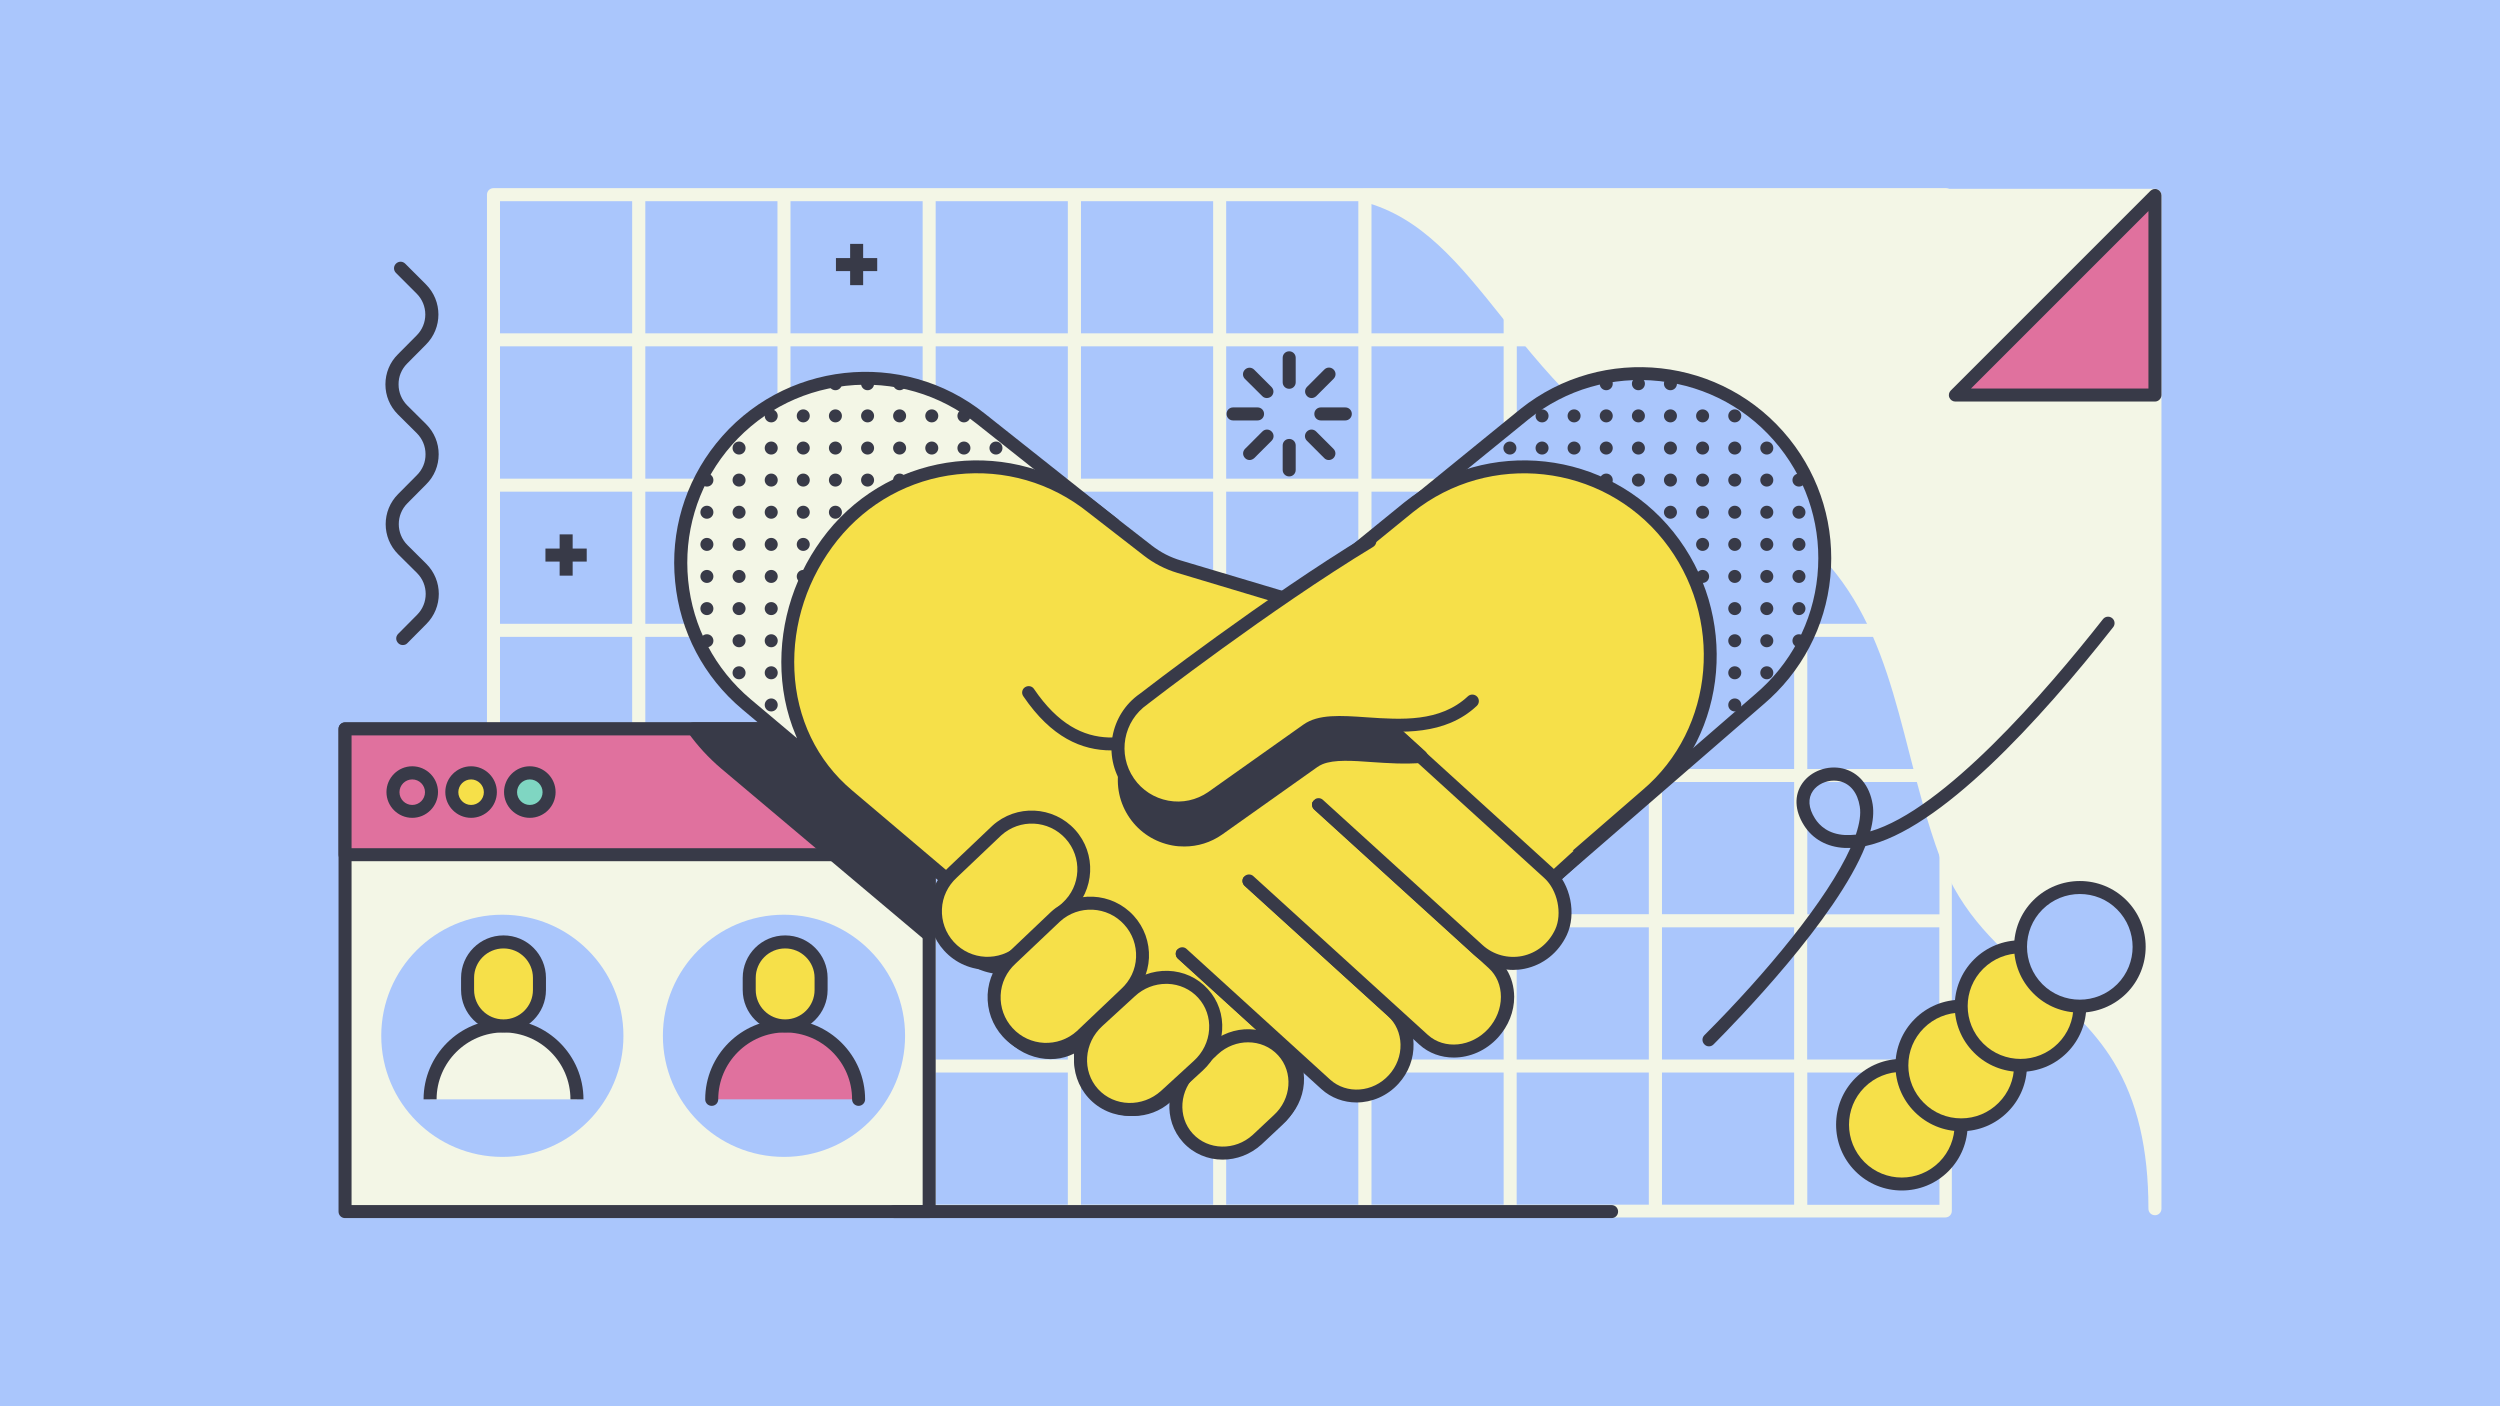 <?xml version="1.0" encoding="utf-8"?>
<!-- Generator: Adobe Illustrator 22.0.1, SVG Export Plug-In . SVG Version: 6.00 Build 0)  -->
<svg version="1.1" id="Layer_1" xmlns="http://www.w3.org/2000/svg" xmlns:xlink="http://www.w3.org/1999/xlink" x="0px" y="0px" viewBox="0 0 1920 1080" style="enable-background:new 0 0 1920 1080;" xml:space="preserve">

<rect y="0" width="1920" height="1080" style="fill:#AAC6FC;"/>
<g>
	<path d="M1494.5,144.5H1383h-111.5H1160h-111.5H936.7H825.2H713.6H602.1H490.6H379c-2.8,0-5,2.2-5,5V261v111.5V484
		v111.5V707v111.5V930c0,2.8,2.2,5,5,5h111.5H602h111.5H825h111.5H1048h111.5H1271h111.5H1494c2.8,0,5-2.2,5-5V818.7V707.2V595.6
		V484.1V372.6V261V149.5C1499.5,146.7,1497.2,144.5,1494.5,144.5z M1489.5,367.6H1388V266h101.5V367.6z M1489.5,479.1H1388V377.6
		h101.5V479.1z M1489.5,590.6H1388V489.1h101.5V590.6z M1489.5,702.2H1388V600.6h101.5V702.2z M384,600.6h101.5v101.5H384V600.6z
		 M384,489.1h101.5v101.5H384V489.1z M384,377.6h101.5v101.5H384V377.6z M495.6,489.1h101.5v101.5H495.6V489.1z M607.1,489.1h101.5
		v101.5H607.1V489.1z M718.6,489.1h101.5v101.5H718.6V489.1z M830.2,489.1h101.5v101.5H830.2V489.1z M941.7,489.1h101.5v101.5H941.7
		V489.1z M1053.3,489.1h101.5v101.5h-101.5V489.1z M1164.8,489.1h101.5v101.5h-101.5V489.1z M1276.4,489.1h101.5v101.5h-101.5V489.1
		z M1377.9,479.1h-101.5V377.6h101.5V479.1z M1266.4,479.1h-101.5V377.6h101.5V479.1z M1154.8,479.1h-101.5V377.6h101.5V479.1z
		 M1043.3,479.1H941.7V377.6h101.5v101.5H1043.3z M931.7,479.1H830.2V377.6h101.5V479.1z M820.2,479.1H718.6V377.6h101.5v101.5
		H820.2z M708.6,479.1H607.1V377.6h101.5V479.1z M597.1,479.1H495.6V377.6h101.5V479.1z M495.6,600.6h101.5v101.5H495.6V600.6z
		 M607.1,600.6h101.5v101.5H607.1V600.6z M718.6,600.6h101.5v101.5H718.6V600.6z M830.2,600.6h101.5v101.5H830.2V600.6z
		 M941.7,600.6h101.5v101.5H941.7V600.6z M1053.3,600.6h101.5v101.5h-101.5V600.6z M1164.8,600.6h101.5v101.5h-101.5V600.6z
		 M1276.4,600.6h101.5v101.5h-101.5V600.6z M1377.9,367.6h-101.5V266h101.5V367.6z M1266.4,367.6h-101.5V266h101.5V367.6z
		 M1154.8,367.6h-101.5V266h101.5V367.6z M1043.3,367.6H941.7V266h101.5v101.6H1043.3z M931.7,367.6H830.2V266h101.5V367.6z
		 M820.2,367.6H718.6V266h101.5v101.6H820.2z M708.6,367.6H607.1V266h101.5V367.6z M597.1,367.6H495.6V266h101.5V367.6z
		 M485.6,367.6H384V266h101.5v101.6H485.6z M384,712.2h101.5v101.5H384V712.2z M495.6,712.2h101.5v101.5H495.6V712.2z M607.1,712.2
		h101.5v101.5H607.1V712.2z M718.6,712.2h101.5v101.5H718.6V712.2z M830.2,712.2h101.5v101.5H830.2V712.2z M941.7,712.2h101.5v101.5
		H941.7V712.2z M1053.3,712.2h101.5v101.5h-101.5V712.2z M1164.8,712.2h101.5v101.5h-101.5V712.2z M1276.4,712.2h101.5v101.5h-101.5
		V712.2z M1387.9,712.2h101.5v101.5h-101.5V712.2z M1489.5,256H1388V154.5h101.5V256z M1377.9,256h-101.5V154.5h101.5V256z
		 M1266.4,256h-101.5V154.5h101.5V256z M1154.8,256h-101.5V154.5h101.5V256z M1043.3,256H941.7V154.5h101.5V256H1043.3z M931.7,256
		H830.2V154.5h101.5V256z M820.2,256H718.6V154.5h101.5V256H820.2z M708.6,256H607.1V154.5h101.5V256z M597.1,256H495.6V154.5h101.5
		V256z M384,154.5h101.5V256H384V154.5z M384,823.7h101.5v101.5H384V823.7z M495.6,823.7h101.5v101.5H495.6V823.7z M607.1,823.7
		h101.5v101.5H607.1V823.7z M718.6,823.7h101.5v101.5H718.6V823.7z M830.2,823.7h101.5v101.5H830.2V823.7z M941.7,823.7h101.5v101.5
		H941.7V823.7z M1053.3,823.7h101.5v101.5h-101.5V823.7z M1164.8,823.7h101.5v101.5h-101.5V823.7z M1276.4,823.7h101.5v101.5h-101.5
		V823.7z M1489.5,925.3H1388V823.7h101.5V925.3z" style="fill:#F3F6E6;"/>
	<path d="M1655,145h-606.7c-2.5,0-4.6,1.9-5,4.4c-0.3,2.5,1.3,4.8,3.7,5.5c45,11.8,73.7,47.7,107,89.4
		c38.4,48,81.8,102.4,161.1,130.9c109.2,39.3,129.8,119.3,151.5,204.1c6.7,26,13.6,52.9,23.2,78.9c16.6,44.8,46.2,70.1,74.8,94.6
		c21.1,18.1,42.9,36.7,58.9,63.1c17.9,29.6,26.5,66.3,26.5,112.4c0,2.8,2.2,5,5,5s5-2.2,5-5V150C1660,147.3,1657.7,145,1655,145z" style="fill:#F3F6E6;"/>
	<g>
		<g>
			<rect x="265" y="559.8" width="448.6" height="370.7" style="fill:#F3F6E6;"/>
			<path d="M713.6,935.5H265c-2.8,0-5-2.2-5-5V559.8c0-2.8,2.2-5,5-5h448.6c2.8,0,5,2.2,5,5v370.7
				C718.6,933.3,716.4,935.5,713.6,935.5z M270,925.5h438.6V564.8H270V925.5z" style="fill:#383A48;"/>
		</g>
		<g>
			<rect x="265" y="559.8" width="446.9" height="96.6" style="fill:#E0719E;"/>
			<path d="M711.9,661.4H265c-2.8,0-5-2.2-5-5v-96.6c0-2.8,2.2-5,5-5h446.9c2.8,0,5,2.2,5,5v96.6
				C716.9,659.2,714.7,661.4,711.9,661.4z M270,651.4h436.9v-86.6H270V651.4z" style="fill:#383A48;"/>
		</g>
		<g>
			<g>
				<circle cx="316.6" cy="608.3" r="14.8" style="fill:#E0719E;"/>
				<path d="M316.6,628.1c-10.9,0-19.8-8.9-19.8-19.8s8.9-19.8,19.8-19.8s19.8,8.9,19.8,19.8S327.5,628.1,316.6,628.1z
					 M316.6,598.6c-5.4,0-9.8,4.4-9.8,9.8s4.4,9.8,9.8,9.8s9.8-4.4,9.8-9.8S322,598.6,316.6,598.6z" style="fill:#383A48;"/>
			</g>
			<g>
				<circle cx="361.8" cy="608.3" r="14.8" style="fill:#F6E049;"/>
				<path d="M361.8,628.1c-10.9,0-19.8-8.9-19.8-19.8s8.9-19.8,19.8-19.8s19.8,8.9,19.8,19.8S372.7,628.1,361.8,628.1z
					 M361.8,598.6c-5.4,0-9.8,4.4-9.8,9.8s4.4,9.8,9.8,9.8s9.8-4.4,9.8-9.8S367.1,598.6,361.8,598.6z" style="fill:#383A48;"/>
			</g>
			<g>
				<circle cx="406.9" cy="608.3" r="14.8" style="fill:#7FD6C2;"/>
				<path d="M406.9,628.1c-10.9,0-19.8-8.9-19.8-19.8s8.9-19.8,19.8-19.8s19.8,8.9,19.8,19.8S417.8,628.1,406.9,628.1z
					 M406.9,598.6c-5.4,0-9.8,4.4-9.8,9.8s4.4,9.8,9.8,9.8s9.8-4.4,9.8-9.8S412.3,598.6,406.9,598.6z" style="fill:#383A48;"/>
			</g>
		</g>
		<g>
			<g>
				<circle cx="385.8" cy="795.5" r="93" style="fill:#AAC6FC;"/>
			</g>
			<g>
				<path d="M330.3,844.3c0-31.2,25.3-56.4,56.4-56.4s56.4,25.3,56.4,56.4" style="fill:#F3F6E6;"/>
				<path d="M448.1,844.3h-10c0-28.4-23.1-51.4-51.4-51.4s-51.4,23.1-51.4,51.4h-10c0-33.9,27.6-61.4,61.4-61.4
					S448.1,810.5,448.1,844.3z" style="fill:#383A48;"/>
			</g>
			<g>
				<path d="M386.7,787.9L386.7,787.9c-15.3,0-27.6-12.4-27.6-27.6V751c0-15.3,12.4-27.6,27.6-27.6l0,0
					c15.3,0,27.6,12.4,27.6,27.6v9.3C414.3,775.5,401.9,787.9,386.7,787.9z" style="fill:#F6E049;"/>
				<path d="M386.7,792.9c-18,0-32.6-14.6-32.6-32.6V751c0-18,14.6-32.6,32.6-32.6s32.6,14.6,32.6,32.6v9.3
					C419.3,778.3,404.7,792.9,386.7,792.9z M386.7,728.4c-12.5,0-22.6,10.1-22.6,22.6v9.3c0,12.5,10.1,22.6,22.6,22.6
					s22.6-10.1,22.6-22.6V751C409.3,738.5,399.2,728.4,386.7,728.4z" style="fill:#383A48;"/>
			</g>
		</g>
		<g>
			<g>
				<circle cx="602.1" cy="795.5" r="93" style="fill:#AAC6FC;"/>
			</g>
			<g>
				<path d="M546.5,844.3c0-31.2,25.3-56.4,56.4-56.4c31.2,0,56.4,25.3,56.4,56.4" style="fill:#E0719E;"/>
				<path d="M659.4,849.3c-2.8,0-5-2.2-5-5c0-28.4-23.1-51.4-51.4-51.4s-51.4,23.1-51.4,51.4c0,2.8-2.2,5-5,5
					s-5-2.2-5-5c0-33.9,27.6-61.4,61.4-61.4s61.4,27.6,61.4,61.4C664.4,847.1,662.1,849.3,659.4,849.3z" style="fill:#383A48;"/>
			</g>
			<g>
				<path d="M603,787.9L603,787.9c-15.3,0-27.6-12.4-27.6-27.6V751c0-15.3,12.4-27.6,27.6-27.6l0,0
					c15.3,0,27.6,12.4,27.6,27.6v9.3C630.6,775.5,618.2,787.9,603,787.9z" style="fill:#F6E049;"/>
				<path d="M603,792.9c-18,0-32.6-14.6-32.6-32.6V751c0-18,14.6-32.6,32.6-32.6s32.6,14.6,32.6,32.6v9.3
					C635.6,778.3,620.9,792.9,603,792.9z M603,728.4c-12.5,0-22.6,10.1-22.6,22.6v9.3c0,12.5,10.1,22.6,22.6,22.6
					s22.6-10.1,22.6-22.6V751C625.6,738.5,615.4,728.4,603,728.4z" style="fill:#383A48;"/>
			</g>
		</g>
	</g>
	<path d="M713.6,554.8H532.5c-1.9,0-3.6,1-4.4,2.7s-0.7,3.7,0.4,5.2c7.2,10.1,15.7,19.3,25.2,27.4l155.8,131.2
		c0.9,0.8,2,1.2,3.2,1.2c0.2,0,0.4,0,0.7,0c1.4-0.2,2.6-1,3.4-2.1l0.9-1.3c0.6-0.8,0.9-1.8,0.9-2.8V559.8
		C718.6,557.1,716.4,554.8,713.6,554.8z" style="fill:#383A48;"/>
	<g>
		<g>
			<g>
				<path d="M1196,671.5l155-134.3c58.8-49.6,67.4-137,19.4-197.1l0,0c-48.9-61.2-138.2-71.1-199.4-22.2l-162.1,131.9
					L1196,671.5z" style="fill:#AAC6FC;"/>
				<path d="M1196,676.5c-0.1,0-0.3,0-0.4,0c-1.3-0.1-2.6-0.7-3.4-1.8L1005,453.1c-0.9-1-1.3-2.4-1.2-3.7
					c0.1-1.3,0.8-2.6,1.8-3.4l162.1-131.9c63.3-50.6,155.9-40.3,206.5,22.9c24.1,30.1,35.2,67.8,31.5,106.1s-22.1,73.1-51.5,98
					l-154.9,134.2C1198.4,676.1,1197.2,676.5,1196,676.5z M1015.9,450.5l180.7,213.9l151.1-131c27.5-23.2,44.6-55.6,48.1-91.3
					s-6.9-70.8-29.3-98.9c-22.8-28.6-55.4-46.5-91.8-50.5c-36.3-4-72.1,6.3-100.6,29.2L1015.9,450.5z" style="fill:#383A48;"/>
			</g>
			<g>
				<g>
					<g>
						<g>
							<circle cx="1381.6" cy="368.7" r="5" style="fill:#383A48;"/>
						</g>
					</g>
					<g>
						<g>
							<circle cx="1381.6" cy="393.4" r="5" style="fill:#383A48;"/>
						</g>
					</g>
					<g>
						<g>
							<circle cx="1381.6" cy="418.1" r="5" style="fill:#383A48;"/>
						</g>
					</g>
					<g>
						<g>
							<circle cx="1381.6" cy="442.7" r="5" style="fill:#383A48;"/>
						</g>
					</g>
					<g>
						<g>
							<circle cx="1381.6" cy="467.4" r="5" style="fill:#383A48;"/>
						</g>
					</g>
					<g>
						<g>
							<circle cx="1381.6" cy="492.1" r="5" style="fill:#383A48;"/>
						</g>
					</g>
					<g>
						<g>
							<circle cx="1356.9" cy="344.1" r="5" style="fill:#383A48;"/>
						</g>
					</g>
					<g>
						<g>
							<circle cx="1356.9" cy="368.7" r="5" style="fill:#383A48;"/>
						</g>
					</g>
					<g>
						<g>
							<circle cx="1356.9" cy="393.4" r="5" style="fill:#383A48;"/>
						</g>
					</g>
					<g>
						<g>
							<circle cx="1356.9" cy="418.1" r="5" style="fill:#383A48;"/>
						</g>
					</g>
					<g>
						<g>
							<circle cx="1356.9" cy="442.7" r="5" style="fill:#383A48;"/>
						</g>
					</g>
					<g>
						<g>
							<circle cx="1356.9" cy="467.4" r="5" style="fill:#383A48;"/>
						</g>
					</g>
					<g>
						<g>
							<circle cx="1356.9" cy="492.1" r="5" style="fill:#383A48;"/>
						</g>
					</g>
					<g>
						<g>
							<circle cx="1356.9" cy="516.7" r="5" style="fill:#383A48;"/>
						</g>
					</g>
					<g>
						<g>
							<circle cx="1332.3" cy="319.4" r="5" style="fill:#383A48;"/>
						</g>
					</g>
					<g>
						<g>
							<circle cx="1332.3" cy="344.1" r="5" style="fill:#383A48;"/>
						</g>
					</g>
					<g>
						<g>
							<circle cx="1332.3" cy="368.7" r="5" style="fill:#383A48;"/>
						</g>
					</g>
					<g>
						<g>
							<circle cx="1332.3" cy="393.4" r="5" style="fill:#383A48;"/>
						</g>
					</g>
					<g>
						<g>
							<circle cx="1332.3" cy="418.1" r="5" style="fill:#383A48;"/>
						</g>
					</g>
					<g>
						<g>
							<circle cx="1332.3" cy="442.7" r="5" style="fill:#383A48;"/>
						</g>
					</g>
					<g>
						<g>
							<circle cx="1332.3" cy="467.4" r="5" style="fill:#383A48;"/>
						</g>
					</g>
					<g>
						<g>
							<circle cx="1332.3" cy="492.1" r="5" style="fill:#383A48;"/>
						</g>
					</g>
					<g>
						<g>
							<circle cx="1332.3" cy="516.7" r="5" style="fill:#383A48;"/>
						</g>
					</g>
					<g>
						<g>
							<circle cx="1332.3" cy="541.4" r="5" style="fill:#383A48;"/>
						</g>
					</g>
					<g>
						<g>
							<circle cx="1307.6" cy="319.4" r="5" style="fill:#383A48;"/>
						</g>
					</g>
					<g>
						<g>
							<circle cx="1307.6" cy="344.1" r="5" style="fill:#383A48;"/>
						</g>
					</g>
					<g>
						<g>
							<circle cx="1307.6" cy="368.7" r="5" style="fill:#383A48;"/>
						</g>
					</g>
					<g>
						<g>
							<circle cx="1307.6" cy="393.4" r="5" style="fill:#383A48;"/>
						</g>
					</g>
					<g>
						<g>
							<circle cx="1307.6" cy="418.1" r="5" style="fill:#383A48;"/>
						</g>
					</g>
					<g>
						<g>
							<circle cx="1307.6" cy="442.7" r="5" style="fill:#383A48;"/>
						</g>
					</g>
					<g>
						<g>
							<circle cx="1307.6" cy="467.4" r="5" style="fill:#383A48;"/>
						</g>
					</g>
					<g>
						<g>
							<circle cx="1307.6" cy="492.1" r="5" style="fill:#383A48;"/>
						</g>
					</g>
					<g>
						<g>
							<circle cx="1307.6" cy="516.7" r="5" style="fill:#383A48;"/>
						</g>
					</g>
					<g>
						<g>
							<circle cx="1307.6" cy="541.4" r="5" style="fill:#383A48;"/>
						</g>
					</g>
					<g>
						<g>
							<circle cx="1282.9" cy="294.7" r="5" style="fill:#383A48;"/>
						</g>
					</g>
					<g>
						<g>
							<circle cx="1282.9" cy="319.4" r="5" style="fill:#383A48;"/>
						</g>
					</g>
					<g>
						<g>
							<circle cx="1282.9" cy="344.1" r="5" style="fill:#383A48;"/>
						</g>
					</g>
					<g>
						<g>
							<circle cx="1282.9" cy="368.7" r="5" style="fill:#383A48;"/>
						</g>
					</g>
					<g>
						<g>
							<circle cx="1282.9" cy="393.4" r="5" style="fill:#383A48;"/>
						</g>
					</g>
					<g>
						<g>
							<circle cx="1282.9" cy="418.1" r="5" style="fill:#383A48;"/>
						</g>
					</g>
					<g>
						<g>
							<circle cx="1282.9" cy="442.7" r="5" style="fill:#383A48;"/>
						</g>
					</g>
					<g>
						<g>
							<circle cx="1282.9" cy="467.4" r="5" style="fill:#383A48;"/>
						</g>
					</g>
					<g>
						<g>
							<circle cx="1282.9" cy="492.1" r="5" style="fill:#383A48;"/>
						</g>
					</g>
					<g>
						<g>
							<circle cx="1282.9" cy="516.7" r="5" style="fill:#383A48;"/>
						</g>
					</g>
					<g>
						<g>
							<circle cx="1282.9" cy="541.4" r="5" style="fill:#383A48;"/>
						</g>
					</g>
					<g>
						<g>
							<circle cx="1282.9" cy="566.1" r="5" style="fill:#383A48;"/>
						</g>
					</g>
					<g>
						<g>
							<circle cx="1258.3" cy="294.7" r="5" style="fill:#383A48;"/>
						</g>
					</g>
					<g>
						<g>
							<circle cx="1258.3" cy="319.4" r="5" style="fill:#383A48;"/>
						</g>
					</g>
					<g>
						<g>
							<circle cx="1258.3" cy="344.1" r="5" style="fill:#383A48;"/>
						</g>
					</g>
					<g>
						<g>
							<circle cx="1258.3" cy="368.7" r="5" style="fill:#383A48;"/>
						</g>
					</g>
					<g>
						<g>
							<circle cx="1258.3" cy="393.4" r="5" style="fill:#383A48;"/>
						</g>
					</g>
					<g>
						<g>
							<circle cx="1258.3" cy="418.1" r="5" style="fill:#383A48;"/>
						</g>
					</g>
					<g>
						<g>
							<circle cx="1258.3" cy="442.7" r="5" style="fill:#383A48;"/>
						</g>
					</g>
					<g>
						<g>
							<circle cx="1258.3" cy="467.4" r="5" style="fill:#383A48;"/>
						</g>
					</g>
					<g>
						<g>
							<circle cx="1258.3" cy="492.1" r="5" style="fill:#383A48;"/>
						</g>
					</g>
					<g>
						<g>
							<circle cx="1258.3" cy="516.7" r="5" style="fill:#383A48;"/>
						</g>
					</g>
					<g>
						<g>
							<circle cx="1258.3" cy="541.4" r="5" style="fill:#383A48;"/>
						</g>
					</g>
					<g>
						<g>
							<circle cx="1258.3" cy="566.1" r="5" style="fill:#383A48;"/>
						</g>
					</g>
					<g>
						<g>
							<circle cx="1258.3" cy="590.7" r="5" style="fill:#383A48;"/>
						</g>
					</g>
					<g>
						<g>
							<circle cx="1233.6" cy="294.7" r="5" style="fill:#383A48;"/>
						</g>
					</g>
					<g>
						<g>
							<circle cx="1233.6" cy="319.4" r="5" style="fill:#383A48;"/>
						</g>
					</g>
					<g>
						<g>
							<circle cx="1233.6" cy="344.1" r="5" style="fill:#383A48;"/>
						</g>
					</g>
					<g>
						<g>
							<circle cx="1233.6" cy="368.7" r="5" style="fill:#383A48;"/>
						</g>
					</g>
					<g>
						<g>
							<circle cx="1233.6" cy="393.4" r="5" style="fill:#383A48;"/>
						</g>
					</g>
					<g>
						<g>
							<circle cx="1233.6" cy="418.1" r="5" style="fill:#383A48;"/>
						</g>
					</g>
					<g>
						<g>
							<circle cx="1233.6" cy="442.7" r="5" style="fill:#383A48;"/>
						</g>
					</g>
					<g>
						<g>
							<circle cx="1233.6" cy="467.4" r="5" style="fill:#383A48;"/>
						</g>
					</g>
					<g>
						<g>
							<circle cx="1233.6" cy="492.1" r="5" style="fill:#383A48;"/>
						</g>
					</g>
					<g>
						<g>
							<circle cx="1233.6" cy="516.7" r="5" style="fill:#383A48;"/>
						</g>
					</g>
					<g>
						<g>
							<circle cx="1233.6" cy="541.4" r="5" style="fill:#383A48;"/>
						</g>
					</g>
					<g>
						<g>
							<circle cx="1233.6" cy="566.1" r="5" style="fill:#383A48;"/>
						</g>
					</g>
					<g>
						<g>
							<circle cx="1233.6" cy="590.7" r="5" style="fill:#383A48;"/>
						</g>
					</g>
					<g>
						<g>
							<circle cx="1233.6" cy="615.4" r="5" style="fill:#383A48;"/>
						</g>
					</g>
					<g>
						<g>
							<circle cx="1208.9" cy="319.4" r="5" style="fill:#383A48;"/>
						</g>
					</g>
					<g>
						<g>
							<circle cx="1208.9" cy="344.1" r="5" style="fill:#383A48;"/>
						</g>
					</g>
					<g>
						<g>
							<circle cx="1208.9" cy="368.7" r="5" style="fill:#383A48;"/>
						</g>
					</g>
					<g>
						<g>
							<circle cx="1208.9" cy="393.4" r="5" style="fill:#383A48;"/>
						</g>
					</g>
					<g>
						<g>
							<circle cx="1208.9" cy="418.1" r="5" style="fill:#383A48;"/>
						</g>
					</g>
					<g>
						<g>
							<circle cx="1208.9" cy="442.7" r="5" style="fill:#383A48;"/>
						</g>
					</g>
					<g>
						<g>
							<circle cx="1208.9" cy="467.4" r="5" style="fill:#383A48;"/>
						</g>
					</g>
					<g>
						<g>
							<circle cx="1208.9" cy="492.1" r="5" style="fill:#383A48;"/>
						</g>
					</g>
					<g>
						<g>
							<circle cx="1208.9" cy="516.7" r="5" style="fill:#383A48;"/>
						</g>
					</g>
					<g>
						<g>
							<circle cx="1208.9" cy="541.4" r="5" style="fill:#383A48;"/>
						</g>
					</g>
					<g>
						<g>
							<circle cx="1208.9" cy="566.1" r="5" style="fill:#383A48;"/>
						</g>
					</g>
					<g>
						<g>
							<circle cx="1208.9" cy="590.7" r="5" style="fill:#383A48;"/>
						</g>
					</g>
					<g>
						<g>
							<circle cx="1208.9" cy="615.4" r="5" style="fill:#383A48;"/>
						</g>
					</g>
					<g>
						<g>
							<circle cx="1208.9" cy="640.1" r="5" style="fill:#383A48;"/>
						</g>
					</g>
					<g>
						<g>
							<circle cx="1184.3" cy="319.4" r="5" style="fill:#383A48;"/>
						</g>
					</g>
					<g>
						<g>
							<circle cx="1184.3" cy="344.1" r="5" style="fill:#383A48;"/>
						</g>
					</g>
					<g>
						<g>
							<circle cx="1184.3" cy="368.7" r="5" style="fill:#383A48;"/>
						</g>
					</g>
					<g>
						<g>
							<circle cx="1184.3" cy="393.4" r="5" style="fill:#383A48;"/>
						</g>
					</g>
					<g>
						<g>
							<circle cx="1184.3" cy="418.1" r="5" style="fill:#383A48;"/>
						</g>
					</g>
					<g>
						<g>
							<circle cx="1184.3" cy="442.7" r="5" style="fill:#383A48;"/>
						</g>
					</g>
					<g>
						<g>
							<circle cx="1184.3" cy="467.4" r="5" style="fill:#383A48;"/>
						</g>
					</g>
					<g>
						<g>
							<circle cx="1184.3" cy="492.1" r="5" style="fill:#383A48;"/>
						</g>
					</g>
					<g>
						<g>
							<circle cx="1184.3" cy="516.7" r="5" style="fill:#383A48;"/>
						</g>
					</g>
					<g>
						<g>
							<circle cx="1184.3" cy="541.4" r="5" style="fill:#383A48;"/>
						</g>
					</g>
					<g>
						<g>
							<circle cx="1184.3" cy="566.1" r="5" style="fill:#383A48;"/>
						</g>
					</g>
					<g>
						<g>
							<circle cx="1184.3" cy="590.7" r="5" style="fill:#383A48;"/>
						</g>
					</g>
					<g>
						<g>
							<circle cx="1184.3" cy="615.4" r="5" style="fill:#383A48;"/>
						</g>
					</g>
					<g>
						<g>
							<circle cx="1184.3" cy="640.1" r="5" style="fill:#383A48;"/>
						</g>
					</g>
					<g>
						<g>
							<circle cx="1184.3" cy="664.7" r="5" style="fill:#383A48;"/>
						</g>
					</g>
					<g>
						<g>
							<circle cx="1159.6" cy="344.1" r="5" style="fill:#383A48;"/>
						</g>
					</g>
					<g>
						<g>
							<circle cx="1159.6" cy="368.7" r="5" style="fill:#383A48;"/>
						</g>
					</g>
					<g>
						<g>
							<circle cx="1159.6" cy="393.4" r="5" style="fill:#383A48;"/>
						</g>
					</g>
					<g>
						<g>
							<circle cx="1159.6" cy="418.1" r="5" style="fill:#383A48;"/>
						</g>
					</g>
					<g>
						<g>
							<circle cx="1159.6" cy="442.7" r="5" style="fill:#383A48;"/>
						</g>
					</g>
					<g>
						<g>
							<circle cx="1159.6" cy="467.4" r="5" style="fill:#383A48;"/>
						</g>
					</g>
					<g>
						<g>
							<circle cx="1159.6" cy="492.1" r="5" style="fill:#383A48;"/>
						</g>
					</g>
					<g>
						<g>
							<circle cx="1159.6" cy="516.7" r="5" style="fill:#383A48;"/>
						</g>
					</g>
					<g>
						<g>
							<circle cx="1159.6" cy="541.4" r="5" style="fill:#383A48;"/>
						</g>
					</g>
					<g>
						<g>
							<circle cx="1159.6" cy="566.1" r="5" style="fill:#383A48;"/>
						</g>
					</g>
					<g>
						<g>
							<circle cx="1159.6" cy="590.7" r="5" style="fill:#383A48;"/>
						</g>
					</g>
					<g>
						<g>
							<circle cx="1159.6" cy="615.4" r="5" style="fill:#383A48;"/>
						</g>
					</g>
					<g>
						<g>
							<circle cx="1159.6" cy="640.1" r="5" style="fill:#383A48;"/>
						</g>
					</g>
					<g>
						<g>
							<circle cx="1159.6" cy="664.7" r="5" style="fill:#383A48;"/>
						</g>
					</g>
					<g>
						<g>
							<circle cx="1134.9" cy="368.7" r="5" style="fill:#383A48;"/>
						</g>
					</g>
					<g>
						<g>
							<circle cx="1134.9" cy="393.4" r="5" style="fill:#383A48;"/>
						</g>
					</g>
					<g>
						<g>
							<circle cx="1134.9" cy="418.1" r="5" style="fill:#383A48;"/>
						</g>
					</g>
					<g>
						<g>
							<circle cx="1134.9" cy="442.7" r="5" style="fill:#383A48;"/>
						</g>
					</g>
					<g>
						<g>
							<circle cx="1134.9" cy="467.4" r="5" style="fill:#383A48;"/>
						</g>
					</g>
					<g>
						<g>
							<circle cx="1134.9" cy="492.1" r="5" style="fill:#383A48;"/>
						</g>
					</g>
					<g>
						<g>
							<circle cx="1134.9" cy="516.7" r="5" style="fill:#383A48;"/>
						</g>
					</g>
					<g>
						<g>
							<circle cx="1134.9" cy="541.4" r="5" style="fill:#383A48;"/>
						</g>
					</g>
					<g>
						<g>
							<circle cx="1134.9" cy="566.1" r="5" style="fill:#383A48;"/>
						</g>
					</g>
					<g>
						<g>
							<circle cx="1134.9" cy="590.7" r="5" style="fill:#383A48;"/>
						</g>
					</g>
					<g>
						<g>
							<circle cx="1134.9" cy="615.4" r="5" style="fill:#383A48;"/>
						</g>
					</g>
					<g>
						<g>
							<circle cx="1134.9" cy="640.1" r="5" style="fill:#383A48;"/>
						</g>
					</g>
					<g>
						<g>
							<circle cx="1134.9" cy="664.7" r="5" style="fill:#383A48;"/>
						</g>
					</g>
					<g>
						<g>
							<circle cx="1110.3" cy="393.4" r="5" style="fill:#383A48;"/>
						</g>
					</g>
					<g>
						<g>
							<circle cx="1110.3" cy="418.1" r="5" style="fill:#383A48;"/>
						</g>
					</g>
					<g>
						<g>
							<circle cx="1110.3" cy="442.7" r="5" style="fill:#383A48;"/>
						</g>
					</g>
					<g>
						<g>
							<circle cx="1110.3" cy="467.4" r="5" style="fill:#383A48;"/>
						</g>
					</g>
					<g>
						<g>
							<circle cx="1110.3" cy="492.1" r="5" style="fill:#383A48;"/>
						</g>
					</g>
					<g>
						<g>
							<circle cx="1110.3" cy="516.7" r="5" style="fill:#383A48;"/>
						</g>
					</g>
					<g>
						<g>
							<circle cx="1110.3" cy="541.4" r="5" style="fill:#383A48;"/>
						</g>
					</g>
					<g>
						<g>
							<circle cx="1110.3" cy="566.1" r="5" style="fill:#383A48;"/>
						</g>
					</g>
					<g>
						<g>
							<circle cx="1110.3" cy="590.7" r="5" style="fill:#383A48;"/>
						</g>
					</g>
					<g>
						<g>
							<circle cx="1110.3" cy="615.4" r="5" style="fill:#383A48;"/>
						</g>
					</g>
					<g>
						<g>
							<circle cx="1110.3" cy="640.1" r="5" style="fill:#383A48;"/>
						</g>
					</g>
					<g>
						<g>
							<circle cx="1110.3" cy="664.7" r="5" style="fill:#383A48;"/>
						</g>
					</g>
					<g>
						<g>
							<circle cx="1085.6" cy="393.4" r="5" style="fill:#383A48;"/>
						</g>
					</g>
					<g>
						<g>
							<circle cx="1085.6" cy="418.1" r="5" style="fill:#383A48;"/>
						</g>
					</g>
					<g>
						<g>
							<circle cx="1085.6" cy="442.7" r="5" style="fill:#383A48;"/>
						</g>
					</g>
					<g>
						<g>
							<circle cx="1085.6" cy="467.4" r="5" style="fill:#383A48;"/>
						</g>
					</g>
					<g>
						<g>
							<circle cx="1085.6" cy="492.1" r="5" style="fill:#383A48;"/>
						</g>
					</g>
					<g>
						<g>
							<circle cx="1085.6" cy="516.7" r="5" style="fill:#383A48;"/>
						</g>
					</g>
					<g>
						<g>
							<circle cx="1085.6" cy="541.4" r="5" style="fill:#383A48;"/>
						</g>
					</g>
					<g>
						<g>
							<circle cx="1085.6" cy="566.1" r="5" style="fill:#383A48;"/>
						</g>
					</g>
					<g>
						<g>
							<circle cx="1085.6" cy="590.7" r="5" style="fill:#383A48;"/>
						</g>
					</g>
					<g>
						<g>
							<circle cx="1085.6" cy="615.4" r="5" style="fill:#383A48;"/>
						</g>
					</g>
					<g>
						<g>
							<circle cx="1085.6" cy="640.1" r="5" style="fill:#383A48;"/>
						</g>
					</g>
					<g>
						<g>
							<circle cx="1085.6" cy="664.7" r="5" style="fill:#383A48;"/>
						</g>
					</g>
				</g>
			</g>
			<g>
				<path d="M1109.7,745l154.9-134.3c58.8-49.6,64.9-139,16.8-199l0,0c-48.9-61.2-138.2-71.1-199.4-22.2l-162.2,132
					L1109.7,745z" style="fill:#F6E049;"/>
				<path d="M1109.7,750c-0.1,0-0.3,0-0.4,0c-1.3-0.1-2.6-0.7-3.4-1.7L916,524.7c-0.9-1-1.3-2.4-1.2-3.7
					s0.8-2.6,1.8-3.4l162.1-131.9c63.3-50.6,155.9-40.3,206.5,22.9c50.4,63,42.6,155.4-17.5,206l-154.9,134.2
					C1112,749.6,1110.9,750,1109.7,750z M927,522.1l183.2,215.8l151.1-131c56-47.2,63.2-133.3,16.2-192.1
					c-47.1-58.9-133.5-68.5-192.4-21.4L927,522.1z" style="fill:#383A48;"/>
			</g>
			<g>
				<g>
					<g>
						<path d="M928.6,505l-14,12.8c-32.5,29.5-34.9,80-5.3,112.4l96.8,106.5c29.5,32.5,80,34.9,112.4,5.3l94.6-86.1" style="fill:#F6E049;"/>
						<path d="M1065,767.7c-23,0-46-9.3-62.6-27.6l-96.8-106.5c-15.2-16.7-23-38.3-21.9-60.9
							c1.1-22.6,10.9-43.4,27.5-58.6l14-12.8c2-1.9,5.2-1.7,7.1,0.3c1.9,2,1.7,5.2-0.3,7.1l-14,12.8c-30.4,27.7-32.7,75-5,105.4
							l96.8,106.5c27.7,30.4,75,32.7,105.4,5l94.6-86.1c2-1.9,5.2-1.7,7.1,0.3s1.7,5.2-0.3,7.1l-94.6,86.1
							C1105.7,760.4,1085.3,767.7,1065,767.7z" style="fill:#383A48;"/>
					</g>
				</g>
				<g>
					<g>
						<path d="M1064.4,635c-14.9-16.3-39.6-18-55.2-3.8L841.9,783.3c-15.7,14.2-16.3,39-1.4,55.4
							c14.9,16.3,39.6,18,55.2,3.8L1063,690.4C1078.6,676.1,1079.3,651.3,1064.4,635z" style="fill:#F6E049;"/>
						<path d="M870.5,857.1c-12.3,0-24.7-5.1-33.7-15.1c-16.7-18.3-15.9-46.3,1.8-62.4l167.2-152.1
							c8.6-7.8,19.8-11.7,31.6-10.9c11.7,0.8,22.6,6.1,30.7,15l0,0c16.7,18.3,15.9,46.3-1.8,62.4L899.1,846.2
							C891,853.5,880.8,857.1,870.5,857.1z M1034.4,626.6c-8.2,0-15.9,2.9-21.8,8.4L845.3,787c-13.6,12.4-14.1,34-1.1,48.3
							s34.6,15.8,48.2,3.5l167.2-152.1c13.6-12.4,14.1-34,1.1-48.3l0,0c-6.3-6.9-14.8-11.1-24-11.7
							C1036,626.6,1035.2,626.6,1034.4,626.6z" style="fill:#383A48;"/>
					</g>
				</g>
				<g>
					<g>
						<path d="M1013.3,578.8c-14.9-16.3-39-18.6-53.8-5.1L776.3,740.4c-14.9,13.5-14.9,37.7,0,54.1s39,18.6,53.8,5.1
							L1013.3,633C1028.1,619.4,1028.2,595.1,1013.3,578.8z" style="fill:#F6E049;"/>
						<path d="M806.8,813.4c-1.4,0-2.7-0.1-4.1-0.2c-11.4-1.1-22.1-6.5-30.1-15.3c-16.7-18.3-16.5-45.8,0.4-61.1
							L956.1,570c8.2-7.5,19.2-11,30.8-9.9c11.4,1.1,22.1,6.5,30.1,15.3l0,0c8,8.8,12.4,20,12.4,31.5c0,11.6-4.6,22.2-12.8,29.7
							L833.5,803.2C826.2,809.8,816.8,813.4,806.8,813.4z M982.8,569.9c-7.6,0-14.6,2.6-20,7.5L779.7,744.1
							c-12.8,11.7-12.7,32.7,0.3,47c6.3,7,14.8,11.3,23.7,12.1c8.7,0.8,17-1.8,23.1-7.4L1010,629.2c6.1-5.6,9.5-13.5,9.5-22.3
							c0-9-3.5-17.7-9.8-24.7l0,0c-6.3-7-14.8-11.3-23.7-12.1C984.9,570,983.8,569.9,982.8,569.9z" style="fill:#383A48;"/>
					</g>
				</g>
				<g>
					<g>
						<path d="M973.8,517.5c-14.9-16.3-40.1-17.5-56.5-2.7L742.8,673.6c-16.3,14.9-17.5,40.1-2.7,56.5
							s40.1,17.5,56.5,2.7L971.1,574C987.4,559.1,988.6,533.8,973.8,517.5z" style="fill:#F6E049;"/>
						<path d="M769.7,748.1c-12.2,0-24.4-4.9-33.3-14.7c-16.7-18.3-15.3-46.8,3-63.5l174.5-158.7
							c18.3-16.7,46.8-15.3,63.5,3c8.1,8.9,12.2,20.4,11.7,32.4c-0.6,12-5.8,23.1-14.7,31.1L800,736.4
							C791.4,744.2,780.5,748.1,769.7,748.1z M944.2,509.5c-8.4,0-16.8,3-23.5,9.1L746.2,677.3c-14.3,13-15.3,35.1-2.3,49.4
							c13,14.3,35.1,15.3,49.4,2.3l174.5-158.7c6.9-6.3,11-14.9,11.4-24.2s-2.8-18.3-9.1-25.2C963.2,513.3,953.7,509.5,944.2,509.5z
							" style="fill:#383A48;"/>
					</g>
				</g>
				<g>
					<path d="M922.7,621.3l93.6,102.9c28.6,31.4,77.6,33.4,109.3,4.6l63.3-57.6c60.4-55,65.3-148.3,11-208.1
						s-147.7-63.7-208.2-8.7L928.5,512C896.7,540.9,894.1,589.9,922.7,621.3z" style="fill:#F6E049;"/>
				</g>
			</g>
		</g>
		<g>
			<g>
				<g>
					<path d="M996.5,505.5l14,12.8c32.5,29.5,34.9,80,5.3,112.4L919,737.2c-29.5,32.5-80,34.9-112.4,5.3L712,656.4" style="fill:#F6E049;"/>
					<path d="M860,768.2c-21.1,0-41.1-7.7-56.8-22l-94.6-86.1c-2-1.9-2.2-5-0.3-7.1c1.9-2,5-2.2,7.1-0.3l94.6,86.1
						c14.7,13.4,33.8,20.2,53.7,19.3s38.3-9.6,51.7-24.3l96.8-106.5c27.7-30.4,25.4-77.7-5-105.4l-14-12.8c-2-1.9-2.2-5-0.3-7.1
						c1.9-2,5-2.2,7.1-0.3l14,12.8c34.5,31.4,37,85,5.7,119.5l-96.8,106.5c-15.2,16.7-36,26.5-58.6,27.5
						C862.8,768.1,861.4,768.2,860,768.2z" style="fill:#383A48;"/>
				</g>
			</g>
			<g>
				<g>
					<g>
						<path d="M775.7,663.5c14.1-15.5,37.5-17.2,52.2-3.9l157.2,143c14.7,13.4,15.2,36.8,1.1,52.3
							c-14.1,15.5-37.5,17.2-52.2,3.9l-157.2-143C762.1,702.5,761.6,679.1,775.7,663.5z" style="fill:#F6E049;"/>
					</g>
					<g>
						<path d="M988.5,799l-77.2-70.2c-1.9-1.8-4.9-1.7-6.8,0.1l0,0c-2.1,2-2,5.4,0.1,7.3l77.2,70.2
							c6.1,5.5,9.5,13.3,9.7,21.8c0.2,8.6-3,16.9-9,23.5s-14,10.5-22.5,11.1s-16.5-2.1-22.6-7.6l-157.2-143c-1.1-1-2.1-2.1-3-3.2
							l-16.5-15c1,9.6,5.3,18.8,12.8,25.6l157.2,143c7.4,6.7,16.8,10.3,26.9,10.3c1,0,2.1,0,3.1-0.1c11.1-0.8,21.5-5.9,29.2-14.4
							s11.8-19.3,11.6-30.4C1001.3,816.7,996.6,806.4,988.5,799z" style="fill:#383A48;"/>
					</g>
				</g>
			</g>
			<g>
				<g>
					<g>
						<path d="M859.3,636.9c14.1-15.5,37.5-17.2,52.3-3.8l157.6,143.4c14.8,13.4,15.3,36.9,1.2,52.4
							c-14.1,15.5-37.5,17.2-52.3,3.8L860.5,689.3C845.7,675.9,845.2,652.5,859.3,636.9z" style="fill:#F6E049;"/>
					</g>
					<g>
						<path d="M1085.4,798c-1.1-9.8-5.6-18.6-12.8-25.1l-109.9-100c-2-1.9-5.2-1.7-7.1,0.3l0,0c-1.9,2-1.7,5.2,0.3,7.1
							L1066,780.4c6,5.5,9.4,13.2,9.6,21.7c0.2,8.6-3,17-8.9,23.5c-12.2,13.5-32.5,15-45.2,3.5L911.3,728.8
							c-1.9-1.8-4.9-1.7-6.8,0.1l0,0c-2.1,2-2,5.4,0.1,7.3l110.2,100.2c7.6,6.9,17.3,10.3,27,10.3c11.7,0,23.6-4.9,32.3-14.5
							c7.7-8.5,11.8-19.3,11.5-30.5C1085.6,800.5,1085.5,799.3,1085.4,798z" style="fill:#383A48;"/>
					</g>
				</g>
			</g>
			<g>
				<g>
					<g>
						<path d="M911.6,579.5c14.7-16.2,38.7-18.5,53.4-5l181.7,165.3c14.8,13.4,14.8,37.4,0,53.6
							c-14.7,16.2-38.7,18.5-53.4,5L911.6,633.2C896.9,619.7,896.8,595.7,911.6,579.5z" style="fill:#F6E049;"/>
					</g>
					<g>
						<path d="M1157,744.5c-1.9-3.1-4.2-5.9-6.9-8.4l-11.4-10.4l-122.6-111.5c-2-1.9-5.2-1.7-7.1,0.3l0,0
							c-1.9,2-1.7,5.2,0.3,7.1l122.6,111.5l11.4,10.4c6.1,5.5,9.4,13.4,9.4,22.1c0,8.9-3.5,17.6-9.7,24.5
							c-12.9,14.1-33.7,16.2-46.4,4.7l-134-121.9c-2-1.9-5.2-1.7-7.1,0.3l0,0c-1.9,2-1.7,5.2,0.3,7.1L1066,780.4l19.4,17.6l4.6,4.2
							c7.4,6.8,16.9,10,26.5,10c12.2,0,24.7-5.2,34-15.4c8-8.8,12.4-19.9,12.4-31.2C1162.8,757.8,1160.8,750.6,1157,744.5z" style="fill:#383A48;"/>
					</g>
				</g>
			</g>
			<g>
				<g>
					<g>
						<path d="M1198.9,715.9c-12.2,26.2-44.2,31.2-63.6,13.5L1009,614.5l-8.5-7.7l-39.7-36.2
							c-12.2-11.1-16-28.1-10.8-42.8c3-8.6,9.1-16.4,18.3-21.8c3.6-2.1,7.7-3.5,12-4.2c2.3-0.4,4.6-0.5,6.9-0.5
							c9.9,0.1,20.1,3.5,27,9.8l86.8,79l88.4,80.4C1201.1,681.2,1205.5,701.6,1198.9,715.9z" style="fill:#F6E049;"/>
					</g>
					<g>
						<path d="M1192.9,666.9l-175.3-159.4c-7.5-6.8-18.8-11-30.3-11.1c-2.6,0-5.2,0.2-7.8,0.6c-1,0.2-2.1,0.4-3,0.6
							c2.6,2.9,5.2,5.8,7.7,8.9c0.9-0.1,1.8-0.1,2.6-0.1h0.4c9,0.1,17.9,3.2,23.6,8.5l175.3,159.5c10.1,9.2,13.9,27.3,8.3,39.4
							c-5,10.7-14.2,18.1-25.3,20.4c-10.9,2.2-22.3-0.9-30.5-8.4L1016,614.3c-2-1.9-5.2-1.7-7.1,0.3l0,0c-1.9,2-1.7,5.2,0.3,7.1
							l122.6,111.5c7,6.4,15.8,10.3,25.1,11.4c1.7,0.2,3.5,0.3,5.2,0.3c2.9,0,5.9-0.3,8.8-0.9c14.2-2.9,26-12.3,32.4-25.9l0,0
							C1210.9,701.9,1206.2,679,1192.9,666.9z" style="fill:#383A48;"/>
					</g>
				</g>
			</g>
			<g>
				<path d="M1016,606.9L906.8,725.8c-28,30.8-75.6,32.4-107.3,3.5l-63.3-57.6c-60.4-55-66.2-147.3-12.9-206
					c53.3-58.6,87.5-77.5,159.9-31.4l74.4,44.1C989.3,507.2,1044,576.1,1016,606.9z" style="fill:#F6E049;"/>
			</g>
			<g>
				<path d="M680.8,631.3l-107.5-90.5c-58.8-49.6-67.4-137-19.4-197.1l0,0c48.9-61.2,138.2-71.1,199.4-22.2l101.9,80.8" style="fill:#F3F6E6;"/>
				<path d="M680.8,636.3c-1.1,0-2.3-0.4-3.2-1.2L570,544.7c-29.5-24.8-47.8-59.6-51.5-98c-3.8-38.3,7.4-76,31.5-106.1
					c50.6-63.2,143.2-73.5,206.4-22.9l101.9,80.8c2.2,1.7,2.5,4.9,0.8,7s-4.9,2.5-7,0.8l-101.9-80.8
					c-28.6-22.9-64.3-33.2-100.6-29.2s-68.9,22-91.8,50.5c-22.4,28-32.8,63.2-29.3,98.9s20.6,68.2,48,91.3L684,627.5
					c2.1,1.8,2.4,4.9,0.6,7C683.6,635.7,682.2,636.3,680.8,636.3z" style="fill:#383A48;"/>
			</g>
			<g>
				<g>
					<g>
						<g>
							<circle cx="789.6" cy="368.7" r="5" style="fill:#383A48;"/>
						</g>
					</g>
					<g>
						<g>
							<path d="M787,389.9c0.9-0.5,1.8-1,2.7-1.4c0,0,0,0-0.1,0c-1.9,0-3.5,1.1-4.4,2.6
								C785.8,390.6,786.4,390.2,787,389.9z" style="fill:#383A48;"/>
						</g>
					</g>
					<g>
						<g>
							<circle cx="764.9" cy="344.1" r="5" style="fill:#383A48;"/>
						</g>
					</g>
					<g>
						<g>
							<circle cx="764.9" cy="368.7" r="5" style="fill:#383A48;"/>
						</g>
					</g>
					<g>
						<g>
							<circle cx="764.9" cy="393.4" r="5" style="fill:#383A48;"/>
						</g>
					</g>
					<g>
						<g>
							<circle cx="740.3" cy="319.4" r="5" style="fill:#383A48;"/>
						</g>
					</g>
					<g>
						<g>
							<circle cx="740.3" cy="344.1" r="5" style="fill:#383A48;"/>
						</g>
					</g>
					<g>
						<g>
							<circle cx="740.3" cy="368.7" r="5" style="fill:#383A48;"/>
						</g>
					</g>
					<g>
						<g>
							<circle cx="740.3" cy="393.4" r="5" style="fill:#383A48;"/>
						</g>
					</g>
					<g>
						<g>
							<circle cx="740.3" cy="418.1" r="5" style="fill:#383A48;"/>
						</g>
					</g>
					<g>
						<g>
							<path d="M740.3,447.7c1.9,0,3.5-1.1,4.4-2.6c0.2-0.5,0.4-1,0.6-1.6c0-0.3,0.1-0.5,0.1-0.8c0-2.8-2.2-5-5-5
								s-5,2.2-5,5S737.5,447.7,740.3,447.7z" style="fill:#383A48;"/>
						</g>
					</g>
					<g>
						<g>
							<circle cx="715.6" cy="319.4" r="5" style="fill:#383A48;"/>
						</g>
					</g>
					<g>
						<g>
							<circle cx="715.6" cy="344.1" r="5" style="fill:#383A48;"/>
						</g>
					</g>
					<g>
						<g>
							<circle cx="715.6" cy="368.7" r="5" style="fill:#383A48;"/>
						</g>
					</g>
					<g>
						<g>
							<circle cx="715.6" cy="393.4" r="5" style="fill:#383A48;"/>
						</g>
					</g>
					<g>
						<g>
							<circle cx="715.6" cy="418.1" r="5" style="fill:#383A48;"/>
						</g>
					</g>
					<g>
						<g>
							<circle cx="715.6" cy="442.7" r="5" style="fill:#383A48;"/>
						</g>
					</g>
					<g>
						<g>
							<circle cx="715.6" cy="467.4" r="5" style="fill:#383A48;"/>
						</g>
					</g>
					<g>
						<g>
							<circle cx="690.9" cy="294.7" r="5" style="fill:#383A48;"/>
						</g>
					</g>
					<g>
						<g>
							<circle cx="690.9" cy="319.4" r="5" style="fill:#383A48;"/>
						</g>
					</g>
					<g>
						<g>
							<circle cx="690.9" cy="344.1" r="5" style="fill:#383A48;"/>
						</g>
					</g>
					<g>
						<g>
							<circle cx="690.9" cy="368.7" r="5" style="fill:#383A48;"/>
						</g>
					</g>
					<g>
						<g>
							<circle cx="690.9" cy="393.4" r="5" style="fill:#383A48;"/>
						</g>
					</g>
					<g>
						<g>
							<circle cx="690.9" cy="418.1" r="5" style="fill:#383A48;"/>
						</g>
					</g>
					<g>
						<g>
							<circle cx="690.9" cy="442.7" r="5" style="fill:#383A48;"/>
						</g>
					</g>
					<g>
						<g>
							<circle cx="690.9" cy="467.4" r="5" style="fill:#383A48;"/>
						</g>
					</g>
					<g>
						<g>
							<circle cx="690.9" cy="492.1" r="5" style="fill:#383A48;"/>
						</g>
					</g>
					<g>
						<g>
							<path d="M691.8,521.7c0.9-2.7,2-5.3,3.2-7.8c-0.9-1.3-2.4-2.1-4.1-2.1c-2.8,0-5,2.2-5,5s2.2,5,5,5
								C691.2,521.7,691.5,521.7,691.8,521.7z" style="fill:#383A48;"/>
						</g>
					</g>
					<g>
						<g>
							<path d="M688.1,537.3c-1.3,0.9-2.1,2.4-2.1,4.1c0,1.4,0.6,2.7,1.5,3.6C687.5,542.4,687.7,539.9,688.1,537.3z" style="fill:#383A48;"/>
						</g>
					</g>
					<g>
						<g>
							<path d="M689.8,564.7c-0.3-1.1-0.6-2.2-0.8-3.2c-1.8,0.7-3.1,2.5-3.1,4.6c0,2.8,2.2,5,5,5c0.3,0,0.7,0,1-0.1
								C691.1,568.9,690.4,566.8,689.8,564.7z" style="fill:#383A48;"/>
						</g>
					</g>
					<g>
						<g>
							<circle cx="690.9" cy="590.7" r="5" style="fill:#383A48;"/>
						</g>
					</g>
					<g>
						<g>
							<circle cx="690.9" cy="615.4" r="5" style="fill:#383A48;"/>
						</g>
					</g>
					<g>
						<g>
							<circle cx="666.3" cy="294.7" r="5" style="fill:#383A48;"/>
						</g>
					</g>
					<g>
						<g>
							<circle cx="666.3" cy="319.4" r="5" style="fill:#383A48;"/>
						</g>
					</g>
					<g>
						<g>
							<circle cx="666.3" cy="344.1" r="5" style="fill:#383A48;"/>
						</g>
					</g>
					<g>
						<g>
							<circle cx="666.3" cy="368.7" r="5" style="fill:#383A48;"/>
						</g>
					</g>
					<g>
						<g>
							<circle cx="666.3" cy="393.4" r="5" style="fill:#383A48;"/>
						</g>
					</g>
					<g>
						<g>
							<circle cx="666.3" cy="418.1" r="5" style="fill:#383A48;"/>
						</g>
					</g>
					<g>
						<g>
							<circle cx="666.3" cy="442.7" r="5" style="fill:#383A48;"/>
						</g>
					</g>
					<g>
						<g>
							<circle cx="666.3" cy="467.4" r="5" style="fill:#383A48;"/>
						</g>
					</g>
					<g>
						<g>
							<circle cx="666.3" cy="492.1" r="5" style="fill:#383A48;"/>
						</g>
					</g>
					<g>
						<g>
							<circle cx="666.3" cy="516.7" r="5" style="fill:#383A48;"/>
						</g>
					</g>
					<g>
						<g>
							<circle cx="666.3" cy="541.4" r="5" style="fill:#383A48;"/>
						</g>
					</g>
					<g>
						<g>
							<circle cx="666.3" cy="566.1" r="5" style="fill:#383A48;"/>
						</g>
					</g>
					<g>
						<g>
							<circle cx="666.3" cy="590.7" r="5" style="fill:#383A48;"/>
						</g>
					</g>
					<g>
						<g>
							<circle cx="666.3" cy="615.4" r="5" style="fill:#383A48;"/>
						</g>
					</g>
					<g>
						<g>
							<circle cx="641.6" cy="294.7" r="5" style="fill:#383A48;"/>
						</g>
					</g>
					<g>
						<g>
							<circle cx="641.6" cy="319.4" r="5" style="fill:#383A48;"/>
						</g>
					</g>
					<g>
						<g>
							<circle cx="641.6" cy="344.1" r="5" style="fill:#383A48;"/>
						</g>
					</g>
					<g>
						<g>
							<circle cx="641.6" cy="368.7" r="5" style="fill:#383A48;"/>
						</g>
					</g>
					<g>
						<g>
							<circle cx="641.6" cy="393.4" r="5" style="fill:#383A48;"/>
						</g>
					</g>
					<g>
						<g>
							<circle cx="641.6" cy="418.1" r="5" style="fill:#383A48;"/>
						</g>
					</g>
					<g>
						<g>
							<circle cx="641.6" cy="442.7" r="5" style="fill:#383A48;"/>
						</g>
					</g>
					<g>
						<g>
							<circle cx="641.6" cy="467.4" r="5" style="fill:#383A48;"/>
						</g>
					</g>
					<g>
						<g>
							<circle cx="641.6" cy="492.1" r="5" style="fill:#383A48;"/>
						</g>
					</g>
					<g>
						<g>
							<circle cx="641.6" cy="516.7" r="5" style="fill:#383A48;"/>
						</g>
					</g>
					<g>
						<g>
							<circle cx="641.6" cy="541.4" r="5" style="fill:#383A48;"/>
						</g>
					</g>
					<g>
						<g>
							<circle cx="641.6" cy="566.1" r="5" style="fill:#383A48;"/>
						</g>
					</g>
					<g>
						<g>
							<circle cx="641.6" cy="590.7" r="5" style="fill:#383A48;"/>
						</g>
					</g>
					<g>
						<g>
							<circle cx="616.9" cy="319.4" r="5" style="fill:#383A48;"/>
						</g>
					</g>
					<g>
						<g>
							<circle cx="616.9" cy="344.1" r="5" style="fill:#383A48;"/>
						</g>
					</g>
					<g>
						<g>
							<circle cx="616.9" cy="368.7" r="5" style="fill:#383A48;"/>
						</g>
					</g>
					<g>
						<g>
							<circle cx="616.9" cy="393.4" r="5" style="fill:#383A48;"/>
						</g>
					</g>
					<g>
						<g>
							<circle cx="616.9" cy="418.1" r="5" style="fill:#383A48;"/>
						</g>
					</g>
					<g>
						<g>
							<circle cx="616.9" cy="442.7" r="5" style="fill:#383A48;"/>
						</g>
					</g>
					<g>
						<g>
							<circle cx="616.9" cy="467.4" r="5" style="fill:#383A48;"/>
						</g>
					</g>
					<g>
						<g>
							<circle cx="616.9" cy="492.1" r="5" style="fill:#383A48;"/>
						</g>
					</g>
					<g>
						<g>
							<circle cx="616.9" cy="516.7" r="5" style="fill:#383A48;"/>
						</g>
					</g>
					<g>
						<g>
							<circle cx="616.9" cy="541.4" r="5" style="fill:#383A48;"/>
						</g>
					</g>
					<g>
						<g>
							<circle cx="616.9" cy="566.1" r="5" style="fill:#383A48;"/>
						</g>
					</g>
					<g>
						<g>
							<circle cx="592.3" cy="319.4" r="5" style="fill:#383A48;"/>
						</g>
					</g>
					<g>
						<g>
							<circle cx="592.3" cy="344.1" r="5" style="fill:#383A48;"/>
						</g>
					</g>
					<g>
						<g>
							<circle cx="592.3" cy="368.7" r="5" style="fill:#383A48;"/>
						</g>
					</g>
					<g>
						<g>
							<circle cx="592.3" cy="393.4" r="5" style="fill:#383A48;"/>
						</g>
					</g>
					<g>
						<g>
							<circle cx="592.3" cy="418.1" r="5" style="fill:#383A48;"/>
						</g>
					</g>
					<g>
						<g>
							<circle cx="592.3" cy="442.7" r="5" style="fill:#383A48;"/>
						</g>
					</g>
					<g>
						<g>
							<circle cx="592.3" cy="467.4" r="5" style="fill:#383A48;"/>
						</g>
					</g>
					<g>
						<g>
							<circle cx="592.3" cy="492.1" r="5" style="fill:#383A48;"/>
						</g>
					</g>
					<g>
						<g>
							<circle cx="592.3" cy="516.7" r="5" style="fill:#383A48;"/>
						</g>
					</g>
					<g>
						<g>
							<circle cx="592.3" cy="541.4" r="5" style="fill:#383A48;"/>
						</g>
					</g>
					<g>
						<g>
							<circle cx="567.6" cy="344.1" r="5" style="fill:#383A48;"/>
						</g>
					</g>
					<g>
						<g>
							<circle cx="567.6" cy="368.7" r="5" style="fill:#383A48;"/>
						</g>
					</g>
					<g>
						<g>
							<circle cx="567.6" cy="393.4" r="5" style="fill:#383A48;"/>
						</g>
					</g>
					<g>
						<g>
							<circle cx="567.6" cy="418.1" r="5" style="fill:#383A48;"/>
						</g>
					</g>
					<g>
						<g>
							<circle cx="567.6" cy="442.7" r="5" style="fill:#383A48;"/>
						</g>
					</g>
					<g>
						<g>
							<circle cx="567.6" cy="467.4" r="5" style="fill:#383A48;"/>
						</g>
					</g>
					<g>
						<g>
							<circle cx="567.6" cy="492.1" r="5" style="fill:#383A48;"/>
						</g>
					</g>
					<g>
						<g>
							<circle cx="567.6" cy="516.7" r="5" style="fill:#383A48;"/>
						</g>
					</g>
					<g>
						<g>
							<circle cx="542.9" cy="368.7" r="5" style="fill:#383A48;"/>
						</g>
					</g>
					<g>
						<g>
							<circle cx="542.9" cy="393.4" r="5" style="fill:#383A48;"/>
						</g>
					</g>
					<g>
						<g>
							<circle cx="542.9" cy="418.1" r="5" style="fill:#383A48;"/>
						</g>
					</g>
					<g>
						<g>
							<circle cx="542.9" cy="442.7" r="5" style="fill:#383A48;"/>
						</g>
					</g>
					<g>
						<g>
							<circle cx="542.9" cy="467.4" r="5" style="fill:#383A48;"/>
						</g>
					</g>
					<g>
						<g>
							<circle cx="542.9" cy="492.1" r="5" style="fill:#383A48;"/>
						</g>
					</g>
				</g>
			</g>
			<g>
				<path d="M806.6,742.5L651.2,610.9c-58.8-49.6-59.9-139.1-11.9-199.2l0,0c48.9-61.2,138.2-71.1,199.4-22.2l42.8,33.2
					c7.2,5.6,15.4,9.8,24.2,12.5l159.7,47.7c24.4,7-5.3,18.5-12.2,42.9c-6.9,24.4,11.5,52.5-12.9,45.5l-86-25.6
					c-36.1-11-105.8,71.9-164.2-14.1" style="fill:#F6E049;"/>
				<path d="M806.6,747.5c-1.1,0-2.3-0.4-3.2-1.2L648,614.7c-29-24.5-46-59.7-47.8-99.2c-1.7-38.4,10.8-76.3,35.2-106.9
					c50.6-63.2,143.2-73.5,206.4-22.9l42.7,33.2c6.8,5.3,14.4,9.2,22.6,11.6l159.7,47.7c5,1.4,10.9,3.8,12.6,9.2
					c1.9,6.1-2.8,11.6-8.1,18.1c-4.8,5.8-10.9,13.1-13.4,21.8c-2.4,8.6-1.4,17.9-0.4,26.1c1.1,9.2,2,17.2-3.2,21.6
					c-4.5,3.8-11,2.6-15.5,1.3l-86-25.6c-10.1-3.1-24.5,3-41.2,10c-17.1,7.1-37.2,15.6-58.1,15.6c-22.6,0-46-9.8-67.6-41.6
					c-1.6-2.3-1-5.4,1.3-6.9s5.4-1,6.9,1.3c37,54.5,77.7,37.4,113.5,22.4c18.5-7.7,34.5-14.4,48-10.3l85.9,25.6
					c4.9,1.4,6.2,0.7,6.2,0.7c1.1-1.3,0.2-8.5-0.3-12.8c-1-8.7-2.3-19.5,0.7-30c3.1-10.8,9.9-18.9,15.3-25.5c2.5-3,5.9-7.1,6.2-8.7
					c-0.4-0.4-1.7-1.4-5.8-2.6L904.3,440c-9.4-2.8-18.1-7.3-25.8-13.3l-42.8-33.2c-28.6-22.9-64.3-33.2-100.7-29.2
					c-36.3,4-68.9,22-91.8,50.5c-22.9,28.7-34.7,64.2-33.1,100.2c1.6,36.7,17.4,69.4,44.3,92l155.4,131.6c2.1,1.8,2.4,4.9,0.6,7
					C809.4,746.9,808,747.5,806.6,747.5z" style="fill:#383A48;"/>
			</g>
		</g>
		<path d="M1094.9,577.3l-86.8-79c-7.5-6.8-18.9-11-30.3-11.1c-1,0-2,0.3-2.9,0.9c-1.6,1.1-3.1,2.2-4.6,3.2
			c-10.4,7.3-21.1,14.9-32.7,23.3c-32.1,23.3-55.4,41.3-57.2,42.7c-11.1,7.7-18.6,19.3-21.1,32.7c-2.4,13.4,0.5,26.9,8.2,38.1
			c7.7,11.2,19.4,18.7,32.8,21.2c3.1,0.6,6.2,0.8,9.3,0.8c10.3,0,20.3-3.1,28.9-9.1l73.2-51.9c1.2-0.8,2.5-1.6,4-2.2
			c9-3.7,23.2-2.7,38.2-1.6c11.8,0.8,25.2,1.7,38.2,0.6c2-0.2,3.7-1.5,4.3-3.4C1096.9,580.7,1096.4,578.7,1094.9,577.3z" style="fill:#383A48;"/>
		<g>
			<path d="M1130.7,538.4c-38.9,36.5-102.5,4.7-126.8,22.1l-73.2,51.9c-20.9,14.4-49.5,9.2-64-11.7
				c-14.4-20.9-9.2-49.5,11.7-64c0,0,93.6-72.6,173.6-121.1" style="fill:#F6E049;"/>
			<path d="M904.7,625.6c-3.1,0-6.2-0.3-9.3-0.8c-13.4-2.4-25-10-32.8-21.2c-15.9-23.1-10.2-54.8,12.8-70.8
				c3.7-2.9,95.9-74,174-121.4c2.4-1.4,5.4-0.7,6.9,1.7c1.4,2.4,0.7,5.4-1.7,6.9c-78.8,47.7-172.2,120-173.1,120.7
				c-0.1,0.1-0.1,0.1-0.2,0.2c-18.6,12.8-23.3,38.4-10.4,57c6.2,9,15.6,15,26.3,17c10.8,2,21.7-0.4,30.7-6.6l73.1-51.8
				c11.5-8.2,28.7-7,48.7-5.6c26.4,1.8,56.2,3.9,77.6-16.1c2-1.9,5.2-1.8,7.1,0.2s1.8,5.2-0.2,7.1c-24.5,23-58.1,20.6-85.1,18.8
				c-18.1-1.3-33.7-2.3-42.2,3.8l-73.2,51.9C924.9,622.5,914.9,625.6,904.7,625.6z" style="fill:#383A48;"/>
		</g>
		<g>
			<g>
				<path d="M985.3,807.1c-13.7-15-37.5-15.6-53.1-1.3L916,820.9c-15.7,14.3-17.3,38-3.7,53c13.7,15,37.5,15.6,53.1,1.3
					l16.1-15.1C997.3,845.9,998.9,822.1,985.3,807.1z" style="fill:#F6E049;"/>
				<path d="M939,890.6c-11.3,0-22.4-4.5-30.4-13.3c-15.5-17-13.7-44,4-60.1l16.1-15.1c17.8-16.2,44.8-15.4,60.3,1.6
					l0,0c15.5,17,13.7,44-4,60.1l-16.1,15.1C960.3,886.7,949.6,890.6,939,890.6z M958.5,800.5c-8.1,0-16.4,3-23,9l-16.1,15.1
					c-13.7,12.4-15.2,33.1-3.4,46s32.5,13.4,46.1,1l16.1-15.1c13.7-12.4,15.2-33.1,3.4-46C975.5,803.8,967.1,800.5,958.5,800.5z" style="fill:#383A48;"/>
			</g>
		</g>
		<g>
			<g>
				<path d="M923.8,763c-14.4-15.8-39.2-16.5-55.6-1.7l-25.1,23c-16.3,14.9-17.9,39.7-3.6,55.5
					c14.4,15.8,39.2,16.5,55.6,1.7l25.1-23C936.6,803.6,938.2,778.8,923.8,763z" style="fill:#F6E049;"/>
				<path d="M867.8,857.1c-11.8,0-23.5-4.7-31.9-14c-16.2-17.8-14.4-45.9,3.9-62.5l25.1-23c8.9-8.1,20.2-12.3,32.1-12
					c11.9,0.4,22.7,5.3,30.6,14c7.9,8.6,11.8,19.9,11,31.8c-0.8,11.8-6.1,22.7-14.9,30.8l-25.1,23
					C889.7,853.2,878.7,857.1,867.8,857.1z M895.6,755.6c-8.8,0-17.3,3.3-23.9,9.4l-25.1,23c-14.3,13-15.7,34.7-3.3,48.4
					c12.5,13.7,34.2,14.3,48.5,1.3l25.1-23c6.9-6.3,11.1-14.8,11.7-24c0.6-9.1-2.4-17.8-8.4-24.4l0,0c-6-6.6-14.4-10.4-23.5-10.7
					C896.3,755.6,895.9,755.6,895.6,755.6z" style="fill:#383A48;"/>
			</g>
		</g>
		<g>
			<g>
				<path d="M822,640.6c-14.9-16.3-40.1-17.5-56.5-2.7l-34.1,32.3c-16.3,14.9-17.5,40.1-2.7,56.5
					c14.9,16.3,40.1,17.5,56.5,2.7l34.1-32.3C835.7,682.2,836.9,656.9,822,640.6z" style="fill:#F6E049;"/>
				<path d="M758.4,744.8c-12.2,0-24.4-4.9-33.3-14.7c-8.1-8.9-12.2-20.4-11.7-32.4c0.6-12,5.8-23,14.6-31.1l34-32.3
					c0,0,0.1,0,0.1-0.1c18.3-16.7,46.8-15.3,63.5,3l0,0c16.7,18.3,15.3,46.8-3,63.5l-34,32.3c0,0-0.1,0-0.1,0.1
					C780,740.9,769.2,744.8,758.4,744.8z M768.9,641.6l-34,32.3c0,0-0.1,0-0.1,0.1c-6.9,6.3-11,14.9-11.4,24.2s2.8,18.3,9.1,25.2
					c13,14.3,35.1,15.3,49.4,2.4l34-32.3c0,0,0.1,0,0.1-0.1c14.3-13,15.3-35.1,2.3-49.4l0,0C805.3,629.7,783.2,628.6,768.9,641.6z" style="fill:#383A48;"/>
			</g>
		</g>
		<g>
			<g>
				<path d="M867.1,706.7c-14.9-16.3-40.1-17.5-56.5-2.7l-34.1,32.3c-16.3,14.9-17.5,40.1-2.7,56.5
					c14.9,16.3,40.1,17.5,56.5,2.7l34.1-32.3C880.8,748.3,882,723,867.1,706.7z" style="fill:#F6E049;"/>
				<path d="M803.5,810.9c-12.2,0-24.4-4.9-33.3-14.7c-8.1-8.9-12.2-20.4-11.7-32.4c0.6-12,5.8-23,14.6-31.1l34-32.3
					c0,0,0.1,0,0.1-0.1c18.3-16.7,46.8-15.3,63.5,3c8.1,8.9,12.2,20.4,11.7,32.4c-0.6,12-5.8,23-14.6,31.1l-34,32.3
					c0,0-0.1,0-0.1,0.1C825.2,807,814.3,810.9,803.5,810.9z M814.1,707.7L780,740c0,0-0.1,0-0.1,0.1c-6.9,6.3-11,14.9-11.4,24.2
					s2.8,18.3,9.1,25.2c13,14.3,35.1,15.3,49.4,2.4l34-32.3c0,0,0.1,0,0.1-0.1c6.9-6.3,11-14.9,11.4-24.2s-2.8-18.3-9.1-25.2l0,0
					C850.5,695.8,828.3,694.7,814.1,707.7z M830.4,795.5L830.4,795.5L830.4,795.5z" style="fill:#383A48;"/>
			</g>
		</g>
	</g>
	<g>
		<path d="M1237.7,935.5H686.8c-2.8,0-5-2.2-5-5s2.2-5,5-5h550.9c2.8,0,5,2.2,5,5S1240.5,935.5,1237.7,935.5z" style="fill:#383A48;"/>
	</g>
	<g>
		<path d="M1312.5,803.6c-1.3,0-2.6-0.5-3.5-1.5c-2-2-2-5.1,0-7.1c47.8-47.8,94.5-104.4,112.2-143.8
			c-1.6,0.1-3.1,0-4.7,0c-13.4-0.7-24.4-6.8-31-17.3c-7.3-11.5-7.7-23.3-1.2-32.5c6.6-9.3,19.3-13.9,30.9-11.2
			c12.2,2.9,20.6,12.9,23,27.5c1,6.2,0.3,13.2-1.8,20.8c56.5-16.6,134.4-106.7,178.7-163c1.7-2.2,4.9-2.5,7-0.8
			c2.2,1.7,2.5,4.9,0.8,7c-56.6,71.9-133.2,155.9-190.3,168.1c-22.1,55.7-98.7,134.3-116.6,152.3
			C1315,803.1,1313.8,803.6,1312.5,803.6z M1408.5,599.5c-6.3,0-12.6,2.9-16.1,7.8c-4.1,5.8-3.6,13.3,1.5,21.3
			c3.4,5.4,10.2,12,23.1,12.7c2.7,0.1,5.5,0,8.3-0.3c2.8-8.4,4-15.7,3-21.6c-1.7-10.6-7.2-17.4-15.4-19.4
			C1411.5,599.7,1410,599.5,1408.5,599.5z" style="fill:#383A48;"/>
	</g>
	<g>
		<g>
			<g>
				<circle cx="1460.6" cy="863.8" r="45.6" style="fill:#F6E049;"/>
				<path d="M1460.6,914.3c-12.9,0-25.9-4.9-35.7-14.8c-19.7-19.7-19.7-51.8,0-71.5s51.8-19.7,71.5,0s19.7,51.8,0,71.5
					C1486.5,909.4,1473.6,914.3,1460.6,914.3z M1460.6,823.2c-10.4,0-20.8,4-28.7,11.9c-15.8,15.8-15.8,41.5,0,57.4
					c15.8,15.8,41.5,15.8,57.4,0c15.8-15.8,15.8-41.5,0-57.4C1481.4,827.2,1471,823.2,1460.6,823.2z" style="fill:#383A48;"/>
			</g>
		</g>
		<g>
			<g>
				<circle cx="1506.2" cy="818.2" r="45.6" style="fill:#F6E049;"/>
				<path d="M1506.2,868.8c-13.5,0-26.2-5.3-35.7-14.8l0,0l0,0c-9.5-9.5-14.8-22.2-14.8-35.7s5.3-26.2,14.8-35.7
					s22.2-14.8,35.7-14.8s26.2,5.3,35.7,14.8s14.8,22.2,14.8,35.7s-5.3,26.2-14.8,35.7C1532.4,863.5,1519.7,868.8,1506.2,868.8z
					 M1506.2,777.7c-10.8,0-21,4.2-28.7,11.9s-11.9,17.8-11.9,28.7c0,10.8,4.2,21,11.9,28.7l0,0c7.7,7.7,17.8,11.9,28.7,11.9
					c10.8,0,21-4.2,28.7-11.9s11.9-17.8,11.9-28.7c0-10.8-4.2-21-11.9-28.7C1527.2,781.9,1517,777.7,1506.2,777.7z" style="fill:#383A48;"/>
			</g>
		</g>
		<g>
			<g>
				<circle cx="1551.7" cy="772.7" r="45.6" style="fill:#F6E049;"/>
				<path d="M1551.7,823.2c-12.9,0-25.9-4.9-35.7-14.8l0,0c-19.7-19.7-19.7-51.8,0-71.5s51.8-19.7,71.5,0
					s19.7,51.8,0,71.5C1577.6,818.3,1564.7,823.2,1551.7,823.2z M1523.1,801.4c15.8,15.8,41.5,15.8,57.4,0
					c7.7-7.7,11.9-17.8,11.9-28.7s-4.2-21-11.9-28.7c-15.8-15.8-41.5-15.8-57.4,0S1507.2,785.5,1523.1,801.4L1523.1,801.4z" style="fill:#383A48;"/>
			</g>
		</g>
		<g>
			<g>
				<circle cx="1597.3" cy="727.1" r="45.6" style="fill:#AAC6FC;"/>
				<path d="M1597.3,777.7c-12.9,0-25.9-4.9-35.7-14.8c-19.7-19.7-19.7-51.8,0-71.5s51.8-19.7,71.5,0s19.7,51.8,0,71.5
					C1623.2,772.7,1610.2,777.7,1597.3,777.7z M1597.3,686.6c-10.4,0-20.8,4-28.7,11.9c-15.8,15.8-15.8,41.5,0,57.4
					c15.8,15.8,41.5,15.8,57.4,0c15.8-15.8,15.8-41.5,0-57.4C1618.1,690.5,1607.7,686.6,1597.3,686.6z" style="fill:#383A48;"/>
			</g>
		</g>
	</g>
	<g>
		<g>
			<path d="M990.1,298.6c-2.8,0-5-2.2-5-5v-18.8c0-2.8,2.2-5,5-5s5,2.2,5,5v18.8C995.1,296.4,992.9,298.6,990.1,298.6z" style="fill:#383A48;"/>
		</g>
		<g>
			<path d="M990.1,365.9c-2.8,0-5-2.2-5-5v-18.8c0-2.8,2.2-5,5-5s5,2.2,5,5v18.8C995.1,363.7,992.9,365.9,990.1,365.9z" style="fill:#383A48;"/>
		</g>
		<g>
			<path d="M965.8,322.9H947c-2.8,0-5-2.2-5-5s2.2-5,5-5h18.8c2.8,0,5,2.2,5,5S968.6,322.9,965.8,322.9z" style="fill:#383A48;"/>
		</g>
		<g>
			<path d="M1033.2,322.9h-18.8c-2.8,0-5-2.2-5-5s2.2-5,5-5h18.8c2.8,0,5,2.2,5,5S1035.9,322.9,1033.2,322.9z" style="fill:#383A48;"/>
		</g>
		<g>
			<path d="M972.9,305.7c-1.3,0-2.6-0.5-3.5-1.5L956.1,291c-2-2-2-5.1,0-7.1s5.1-2,7.1,0l13.3,13.3c2,2,2,5.1,0,7.1
				C975.5,305.2,974.2,305.7,972.9,305.7z" style="fill:#383A48;"/>
		</g>
		<g>
			<path d="M1020.5,353.3c-1.3,0-2.6-0.5-3.5-1.5l-13.3-13.3c-2-2-2-5.1,0-7.1s5.1-2,7.1,0l13.3,13.3c2,2,2,5.1,0,7.1
				C1023.1,352.8,1021.8,353.3,1020.5,353.3z" style="fill:#383A48;"/>
		</g>
		<g>
			<path d="M959.7,353.3c-1.3,0-2.6-0.5-3.5-1.5c-2-2-2-5.1,0-7.1l13.3-13.3c2-2,5.1-2,7.1,0s2,5.1,0,7.1l-13.3,13.3
				C962.2,352.8,960.9,353.3,959.7,353.3z" style="fill:#383A48;"/>
		</g>
		<g>
			<path d="M1007.3,305.7c-1.3,0-2.6-0.5-3.5-1.5c-2-2-2-5.1,0-7.1l13.3-13.3c2-2,5.1-2,7.1,0s2,5.1,0,7.1l-13.3,13.3
				C1009.8,305.2,1008.6,305.7,1007.3,305.7z" style="fill:#383A48;"/>
		</g>
	</g>
	<g>
		<polygon points="1501.6,303.4 1655,303.4 1655,150 		" style="fill:#E0719E;"/>
		<path d="M1655,308.4h-153.3c-2,0-3.8-1.2-4.6-3.1c-0.8-1.9-0.3-4,1.1-5.4l153.3-153.3c1.4-1.4,3.6-1.9,5.4-1.1
			c1.9,0.8,3.1,2.6,3.1,4.6v153.3C1660,306.1,1657.7,308.4,1655,308.4z M1513.7,298.4H1650V162.1L1513.7,298.4z" style="fill:#383A48;"/>
	</g>
	<g>
		<path d="M309.3,495.4c-1.3,0-2.6-0.5-3.5-1.5c-2-2-2-5.1,0-7.1l14.5-14.6c8.9-8.9,8.8-23.3,0-32.1l-14.5-14.4
			c-12.8-12.8-12.8-33.5,0-46.3l14.4-14.5c4.3-4.3,6.7-10,6.6-16.1c0-6.1-2.4-11.8-6.7-16.1l-14.5-14.4c-6.2-6.2-9.6-14.4-9.6-23.1
			s3.4-17,9.6-23.1l14.4-14.5c8.9-8.9,8.8-23.3,0-32.1l-15.9-15.9c-2-2-2-5.1,0-7.1s5.1-2,7.1,0l15.9,15.9
			c12.8,12.8,12.8,33.5,0,46.3l-14.4,14.5c-4.3,4.3-6.7,10-6.6,16.1c0,6.1,2.4,11.8,6.7,16.1l14.5,14.4c6.2,6.2,9.6,14.4,9.6,23.1
			s-3.4,17-9.6,23.1l-14.4,14.5c-8.9,8.9-8.8,23.3,0,32.1l14.5,14.4c12.8,12.8,12.8,33.5,0,46.3L312.8,494
			C311.9,495,310.6,495.4,309.3,495.4z" style="fill:#383A48;"/>
	</g>
	<g>
		<g>
			<rect x="429.8" y="410.4" width="10" height="31.7" style="fill:#383A48;"/>
		</g>
		<g>
			<line x1="418.9" y1="426.3" x2="450.6" y2="426.3" style="fill:none;"/>
			<rect x="418.9" y="421.3" width="31.7" height="10" style="fill:#383A48;"/>
		</g>
	</g>
	<g>
		<g>
			<rect x="652.9" y="187.3" width="10" height="31.7" style="fill:#383A48;"/>
		</g>
		<g>
			<line x1="642" y1="203.2" x2="673.7" y2="203.2" style="fill:none;"/>
			<rect x="642" y="198.2" width="31.7" height="10" style="fill:#383A48;"/>
		</g>
	</g>
</g>
</svg>
